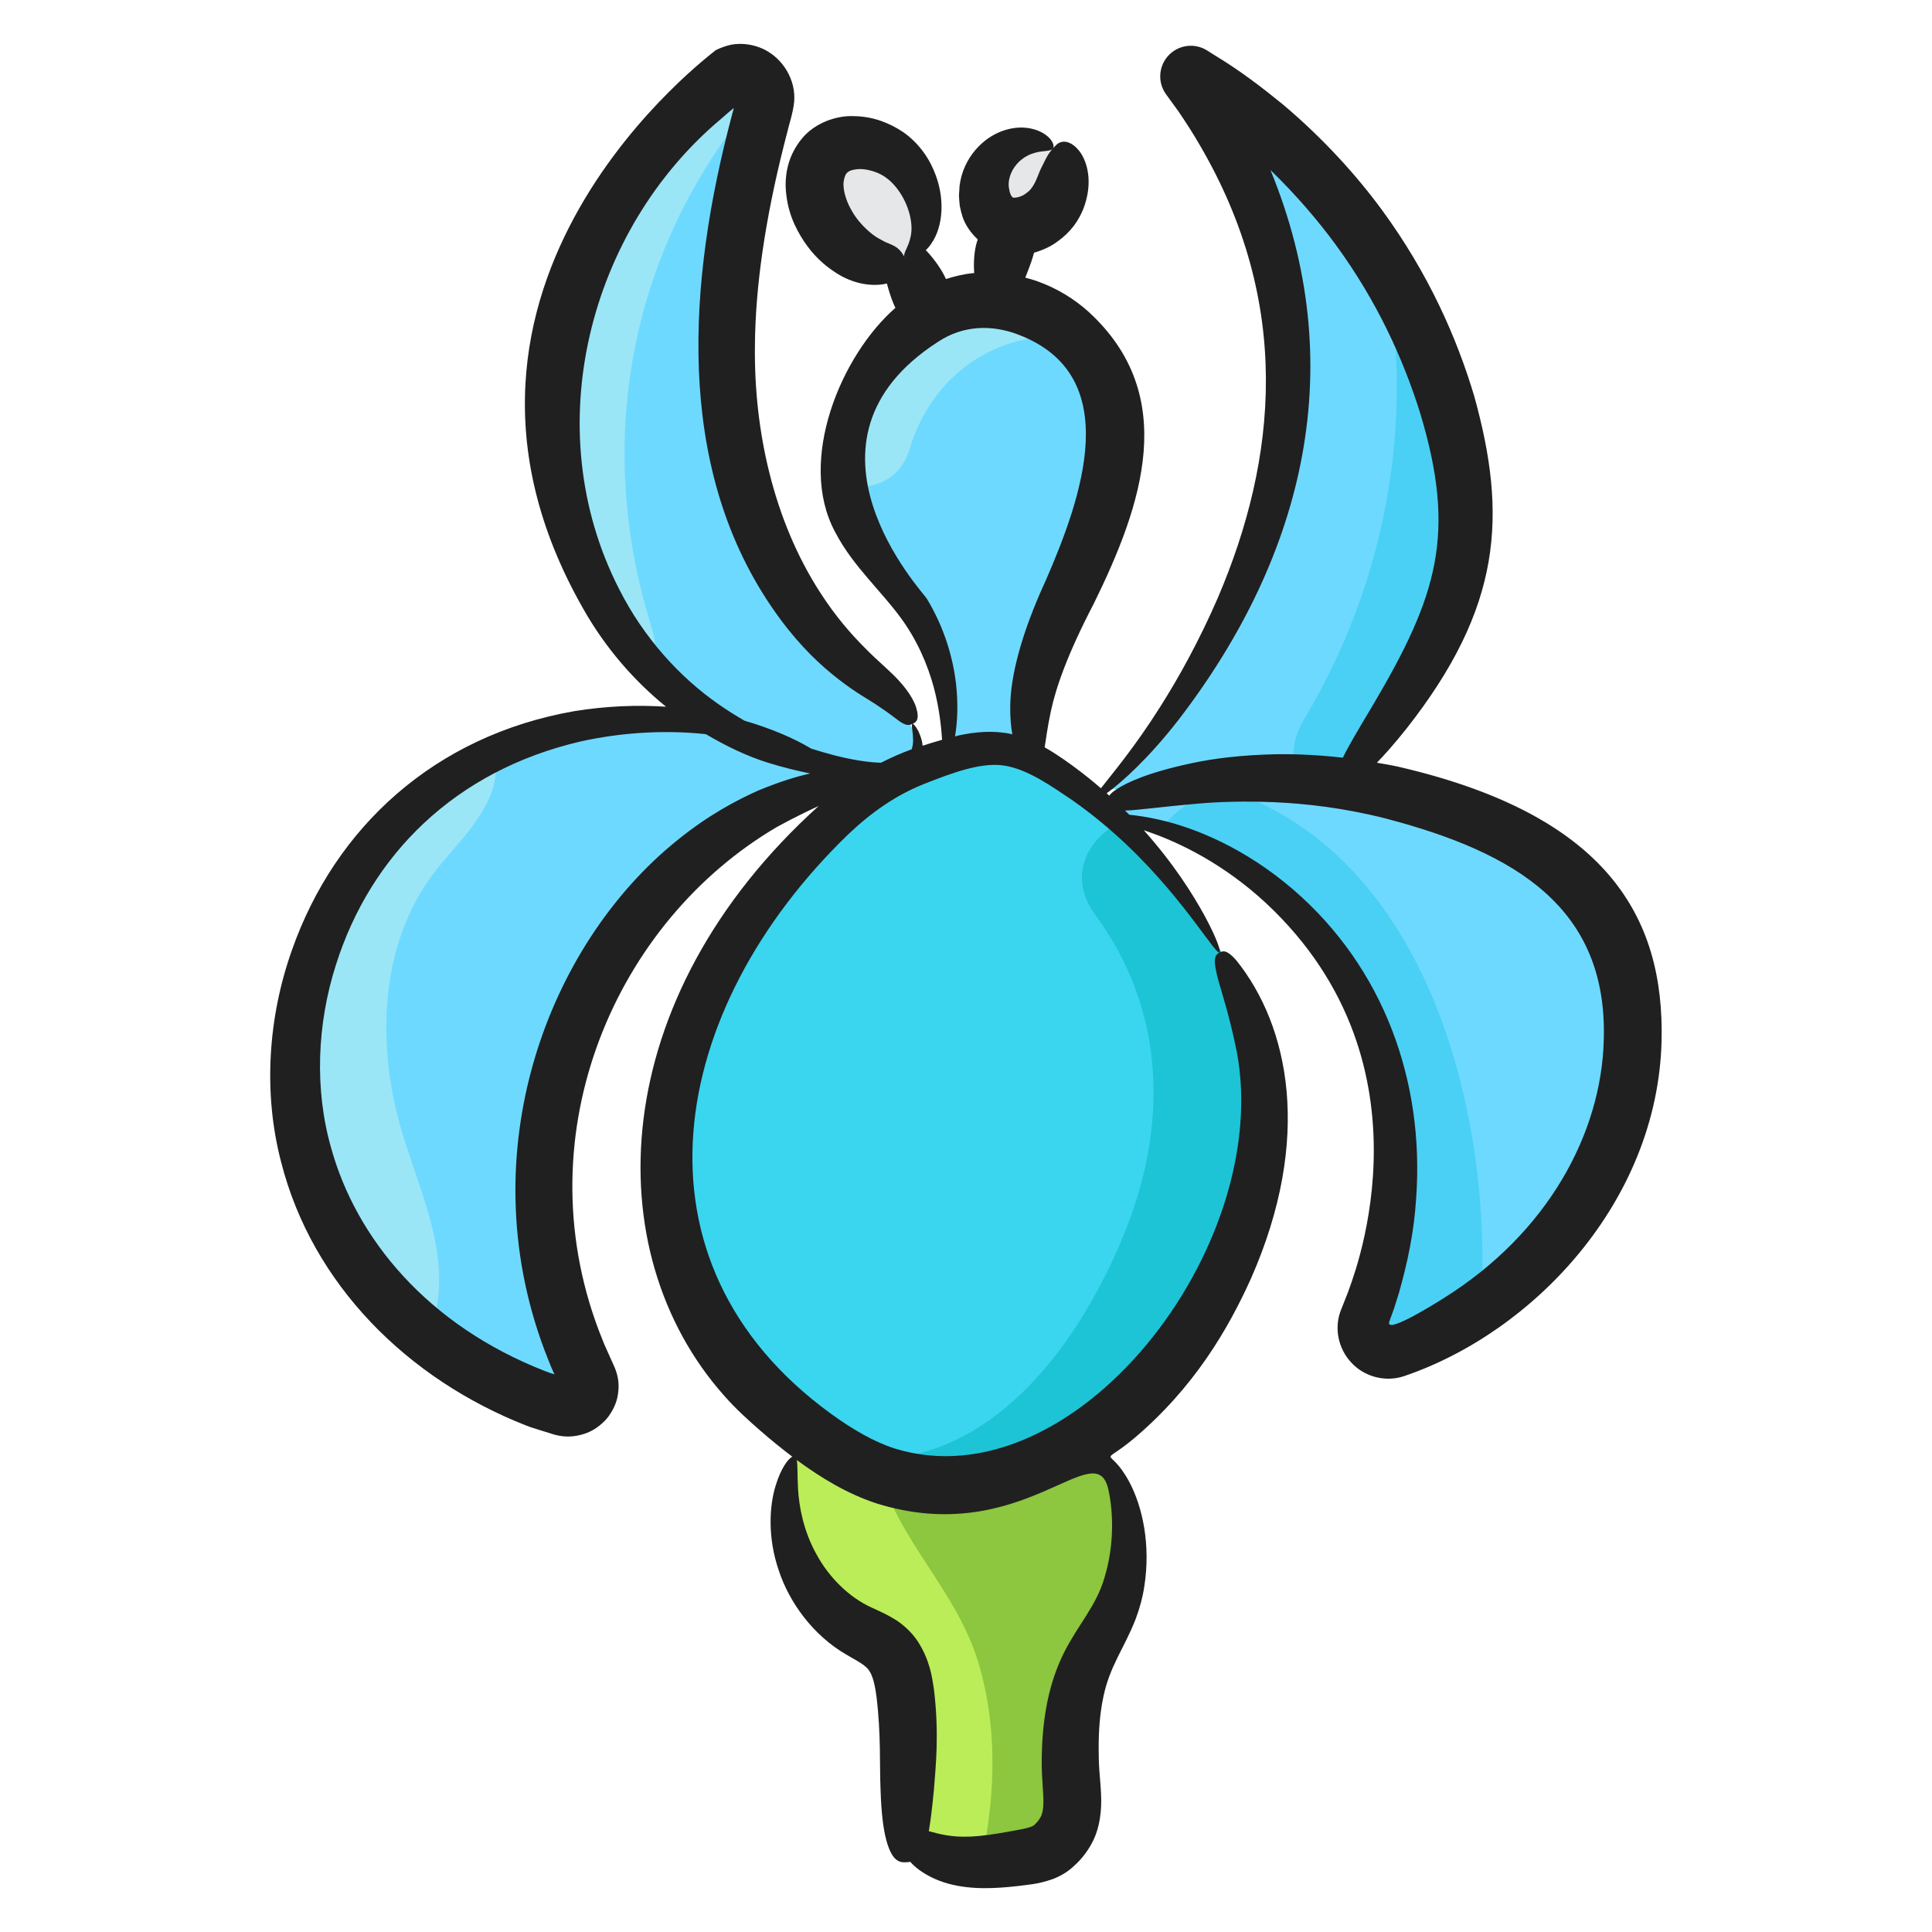 <svg id="Layer_1" enable-background="new 0 0 136 136" height="512" viewBox="0 0 136 136" width="512" xmlns="http://www.w3.org/2000/svg"><g><g><path d="m63.248 129.794.79.9c-.32-.25-.59-.55-.79-.9z" fill="#8dc63f"/></g><g><path d="m64.038 130.694c.1.08.21.16.32.23 0 .05 0 .1.01.15z" fill="#8dc63f"/></g><g><path d="m78.678 113.674c-.64 1.48-1.65 2.8-2.31 4.27-.96 2.17-1.18 4.56-1.15 6.89.03 2.3.75 4.24-1.25 5.94-.64.54-1.52.68-2.35.81-.89.13-1.81.26-2.72.3-1.39.07-2.77-.05-4-.65-.19-.09-.37-.19-.54-.31-.35-3.69.24-7.38-.13-11.07-.14-1.4-.34-2.91-1.36-3.92-.63-.62-1.51-.96-2.3-1.38-4.34-2.31-6.43-7.91-4.61-12.35l5.75.14 15.62.38c2.5 2.67 2.76 7.62 1.35 10.95z" fill="#8dc63f"/></g><g><path d="m63.248 129.794.79.9c-.32-.25-.59-.55-.79-.9z" fill="#baed58"/></g><g><path d="m64.038 130.694c.1.08.21.16.32.23 0 .05 0 .1.01.15z" fill="#baed58"/></g><g><path d="m68.898 131.884c-1.39.07-2.77-.05-4-.65-.19-.09-.37-.19-.54-.31-.35-3.69.24-7.38-.13-11.07-.14-1.4-.34-2.91-1.36-3.92-.63-.62-1.51-.96-2.3-1.38-4.34-2.31-6.43-7.91-4.61-12.35l5.75.14c.74 5.41 5.45 9.13 7.13 14.59 1.49 4.85 1.22 10.04.06 14.95z" fill="#baed58"/></g><g><path d="m40.488 71.844c-3.44 7.92-3.12 17.33.71 25.12.57 1.14-.53 2.41-1.78 2.07-3.52-.96-6.81-2.71-9.63-5.02-3.99-3.26-7.02-7.66-8.37-12.57-2.59-9.46 1.2-20.23 9.17-26.07 1.3-.95 2.7-1.76 4.17-2.43 4.91-2.23 10.58-2.88 15.92-1.88l.01.01c2.81.52 5.52 1.5 7.99 2.95h.01c.03.02.07.04.1.06l.34.01h.01l2.68.09h.02l.67.02c-9.67 1.96-18.16 8.75-22.02 17.64z" fill="#6ed9ff"/></g><g><path d="m109.558 87.013c-1.53 1.85-3.32 3.47-5.28 4.85-1.92 1.36-4 2.48-6.17 3.38-1.39.58-2.74-.84-2.16-2.23 2.73-6.57 3.12-14.14.54-20.75-2.54-6.5-8.1-11.84-14.7-13.96-1.36-.44-2.78-.75-4.22-.89l.45-.86c9.27-3.04 19.75-2.16 28.38 2.39 2.45 1.29 4.82 2.92 6.34 5.24 1.12 1.7 1.73 3.69 2.02 5.7.86 6.08-1.28 12.4-5.2 17.13z" fill="#6ed9ff"/></g><g><path d="m74.756 42.581c-1.621 3.502-3.03 7.407-2.101 11.152l-6.204-.03c.67-3.692-.122-7.627-2.177-10.771-1.652-2.535-4.118-4.659-4.872-7.589-.107-.419-.175-.837-.205-1.264-.175-2.04.449-4.133 1.309-6.021 1.286-2.809 3.311-5.496 6.219-6.516 2.87-.997 6.219-.122 8.442 1.941.076.069.145.137.213.206 2.078 2.063 3.121 5.07 3.022 8.001-.122 3.859-2.025 7.391-3.646 10.893z" fill="#6ed9ff"/></g><g><path d="m103.148 37.394c-.4 6.66-4.66 12.4-8.75 17.7l-2.87.08-13.73.4c6.69-5.97 12-16.98 12.76-25.89.73-8.53-1.79-17.29-6.91-24.18-.14-.19.08-.44.29-.32 5.54 3.38 10.22 8.12 13.61 13.63 2.2 3.58 3.85 7.49 4.84 11.57.55 2.29.91 4.65.76 7.01z" fill="#6ed9ff"/></g><g><path d="m88.228 83.754c-.26.97-.55 1.92-.89 2.86-2.29 6.5-6.45 13.52-12.99 16.45-3.74 1.68-7 1.5-10.92.3-.62-.19-1.24-.4-1.85-.64-3.3-1.29-6.33-3.27-8.77-5.84-3.28-3.48-5.42-8.04-5.97-12.8-.59-5.05.93-9.82 3.05-14.36 2.75-5.86 7.19-11.07 13.13-13.85 1.86-.87 2.58-2.6 4.94-2.94 2.09-.3 4.27.31 6.19 1.11 1.76.74 3.43 2.1 4.97 3.7 1.98 2.06 3.73 4.5 5.11 6.49 4.2 6.07 5.92 12.32 4 19.52z" fill="#3ad6ef"/></g><g><path d="m75.38 23.688c-5.207-.411-9.774 2.664-11.35 7.917-.716 2.39-2.976 3.037-4.834 2.474-.175-2.04.449-4.133 1.309-6.021 1.286-2.809 3.311-5.496 6.219-6.516 2.87-.997 6.219-.122 8.442 1.941.076.069.145.137.213.206z" fill="#9ae6f7"/></g><g><path d="m32.923 58.584c-.809 1.025-1.715 1.985-2.409 2.903-3.778 5.002-4.03 11.966-2.278 17.985 1.166 4.007 3.158 8.001 2.573 12.133-.579 4.09-4.347-.76-5.283-1.984-1.863-2.436-3.298-5.215-4.109-8.177-2.59-9.46 1.2-20.23 9.17-26.07 1.3-.95 2.7-1.76 4.17-2.43.547 2.121-.514 3.967-1.835 5.64z" fill="#9ae6f7"/></g><g><path d="m88.228 83.754c-.26.97-.55 1.92-.89 2.86-2.29 6.5-6.45 13.52-12.99 16.45-3.74 1.68-7 1.5-10.92.3-.62-.19-1.24-.4-1.85-.64 8.71-.15 14.56-8.5 17.56-15.88 3.1-7.61 2.93-15.69-2.03-22.43-2.06-2.81-.48-5.55 2.01-6.67 1.98 2.06 3.73 4.5 5.11 6.49 4.2 6.07 5.92 12.32 4 19.52z" fill="#1dc4d6"/></g><g><path d="m104.278 91.864c-1.92 1.36-4 2.48-6.17 3.38-1.39.58-2.74-.84-2.16-2.23 2.73-6.57 3.12-14.14.54-20.75-2.54-6.5-8.1-11.84-14.7-13.96 1.36-1.91 3.91-3.12 6.62-1.91 12.43 5.58 16.63 22.42 15.87 35.47z" fill="#4ad0f4"/></g><g><path d="m103.148 37.394c-.4 6.66-4.66 12.4-8.75 17.7l-2.87.08c-.66-1.28-.72-2.87.25-4.5 5.81-9.74 7.81-20.87 5.77-31.86 2.2 3.58 3.85 7.49 4.84 11.57.55 2.29.91 4.65.76 7.01z" fill="#4ad0f4"/></g><g><path d="m61.828 54.184h-.01c-.86.09-1.78.04-2.51-.06-.06-.01-.12-.02-.18-.03-.15-.02-.3-.04-.45-.07-1.63-.27-3.24-.73-4.77-1.35-1.11-.44-2.19-.98-3.22-1.6-1.77-1.04-3.4-2.33-4.83-3.81-.32-.34-.63-.68-.93-1.03-5.45-6.41-7.23-15.8-5.1-24.08 1.71-6.65 5.79-12.51 11.09-16.68 1.06-.84 2.45-.18 2.74.97.09.29.09.62 0 .96-1.69 6.17-2.91 12.48-2.64 18.85.34 7.99 3.35 16.19 9.46 21.04 1.34 1.07 2.89 2.06 3.59 3.66.97 2.23-.5 3.03-2.24 3.23z" fill="#6ed9ff"/></g><g><path d="m45.878 44.204c.36 1.16.32 2.19-.02 3.06-.32-.34-.63-.68-.93-1.03-5.45-6.41-7.23-15.8-5.1-24.08 1.71-6.65 5.79-12.51 11.09-16.68 1.06-.84 2.45-.18 2.74.97-9.13 10.39-12.02 24.27-7.78 37.76z" fill="#9ae6f7"/></g><g><path d="m63.669 18.098c2.306-1.283 1.699-4.977-.22-6.789-1.817-1.716-5.424-1.966-6.05.983-.628 2.958 3.079 7.581 6.27 5.806z" fill="#e6e7e8"/></g><g><g><path d="m74.102 10.47c-.67-.567-1.66-.646-2.492-.366-1.285.432-2.246 1.693-2.321 3.046-.159 2.839 2.622 3.631 4.511 1.765 1.05-1.038 1.586-3.357.302-4.445z" fill="#e6e7e8"/></g><path d="m98.442 53.973c-.525-.115-1.017-.195-1.518-.284.553-.567 1.228-1.329 2.062-2.372 6.747-8.567 7.124-15.016 4.79-23.432-1.22-4.086-3.203-8.606-6.477-13.08-1.792-2.445-4.129-5.038-6.993-7.454-1.45-1.184-2.997-2.367-4.703-3.401l-.634-.4-.159-.09c-.119-.061-.242-.114-.392-.156-.28-.084-.617-.108-.927-.058-.633.103-1.122.454-1.436.905-.317.443-.473 1.09-.33 1.699.068.301.197.564.349.776.219.302.608.837.878 1.209.515.76 1.022 1.538 1.489 2.35 6.539 11.154 5.488 22.073 1.282 31.909-1.293 2.977-2.716 5.555-4.037 7.638-1.796 2.853-3.411 4.757-4.189 5.757-.287-.247-.577-.493-.882-.737-.746-.593-1.518-1.173-2.396-1.736-.218-.139-.445-.278-.683-.411.096-.535.178-1.333.441-2.548.35-1.644 1.157-3.993 3.012-7.551 3.442-7 6.046-14.67-.347-20.546-1.017-.92-2.25-1.677-3.643-2.171-.267-.094-.545-.17-.824-.245.478-1.22.485-1.304.616-1.756.646-.188 1.213-.456 1.648-.785.459-.33.816-.67 1.162-1.118.612-.838.84-1.596.963-2.279.228-1.364-.153-2.442-.616-3.012-.477-.582-.935-.666-1.207-.605-.284.063-.455.27-.639.483-.389.417-.573.906-.78 1.306-.118.206-.189.454-.404.94-.106.229-.275.524-.45.697-.053.047-.202.178-.342.263-.136.106-.28.139-.402.187-.136.041-.245.042-.289.047-.042-.003-.078.055-.201-.066-.023-.039-.048-.084-.083-.131-.016-.066-.046-.128-.072-.201-.026-.18-.079-.338-.074-.484-.011-.314.081-.684.255-1.013.348-.672.984-1.103 1.577-1.256.578-.177 1.073-.079 1.265-.289.193-.175-.037-.875-1.047-1.281-1.313-.509-2.862-.066-3.931.894-.63.561-1.159 1.334-1.427 2.264-.066.232-.114.475-.147.719l-.044.692c.006.241.032.491.058.737.051.254.112.511.194.764.198.594.591 1.146 1.072 1.596-.019.057-.039.106-.058.166-.178.567-.255 1.38-.193 2.201-.043.004-.086.001-.129.006-.625.065-1.249.217-1.861.412-.003-.006-.004-.01-.007-.015-.27-.61-.79-1.37-1.41-2.02.14-.13.28-.29.4-.48.83-1.19.99-3.25.15-5.16-.4-.96-1.12-1.95-2.13-2.66-1-.67-2.15-1.11-3.45-1.13-1.25-.07-2.81.48-3.71 1.6-.9 1.11-1.13 2.28-1.13 3.28.06 1.77.67 2.98 1.3 3.94.64.96 1.38 1.64 2.13 2.13 1.38.95 2.82 1.05 3.7.83.14.52.29 1 .44 1.35.05.13.1.25.16.36 0.0.001.001.001.001.002-3.834 3.349-6.931 10.742-4.26 15.753.687 1.327 1.554 2.388 2.359 3.332.81.947 1.577 1.793 2.199 2.633 1.248 1.66 1.979 3.448 2.403 5.0.395 1.504.522 2.768.585 3.69-.456.127-.919.268-1.373.418-.037-.449-.202-.809-.302-1.038-.204-.363-.346-.524-.409-.497-.066.028-.052.248.012.621.018.305.083.727-.071 1.168-.02.007-.038.012-.058.019-.698.251-1.404.571-2.103.923-.951-.025-2.062-.211-3.27-.519-.525-.134-1.08-.3-1.641-.474-.046-.027-.087-.052-.135-.079-1.063-.627-2.604-1.314-4.558-1.886-.613-.353-1.227-.738-1.826-1.157-2.75-1.914-5.264-4.677-6.994-8.091-5.812-11.337-2.103-25.356 7.18-33.127l.49-.428.246-.208.125-.101c.023-.019.005-.003.009-.006-.009.012.011.005.01.014-.018.058-.103.365-.41 1.568-2.977 11.789-3.549 24.625 3.694 34.397 1.425 1.933 2.862 3.272 4.096 4.224 1.257.983 2.209 1.469 2.832 1.908.636.421 1.017.722 1.304.934.559.43.8.424 1.068.3.239-.108.529-.274.251-1.179-.146-.444-.484-1.057-1.108-1.755-.61-.713-1.533-1.432-2.46-2.383-.96-.957-2.083-2.215-3.208-3.972-3.245-5.04-4.643-11.316-4.568-17.338.029-4.114.708-8.829 2.049-14.144.093-.364.188-.735.285-1.112.038-.201.367-1.19.43-1.926.119-1.516-.761-3.004-2.132-3.681-.687-.327-1.484-.462-2.26-.332-.388.076-.763.214-1.13.393-.056.1-22.413 16.41-9.326 39.324 1.557 2.76 3.603 5.092 5.829 6.894-1.986-.133-4.164-.061-6.464.313-9.826 1.72-16.836 8.176-19.876 16.828-1.661 4.682-2.042 9.977-.763 14.89 2.197 8.662 8.935 15.29 17.213 18.551.239.098.482.18.728.253.443.138.884.274 1.321.41.769.203 1.408.15 2.047-.05.637-.19 1.189-.596 1.619-1.079.409-.503.704-1.102.788-1.723.095-.616.049-1.214-.229-1.877-.249-.556-.497-1.108-.742-1.656-.136-.346-.271-.689-.405-1.029-5.201-13.866 1.186-28.688 12.572-35.37 1.179-.641 2.14-1.112 2.931-1.471-14.977 13.527-15.673 31.36-6.652 41.505.801.918 1.729 1.753 2.536 2.455.739.645 1.495 1.26 2.266 1.843-.296.136-.808.82-1.179 2.044-.446 1.444-.566 3.667.219 5.95.739 2.274 2.439 4.592 4.747 5.929.535.312.963.542 1.23.745.276.209.348.317.462.511.217.372.363 1.052.447 1.74.319 2.624.208 4.768.28 6.446.048 1.677.198 2.864.413 3.649.438 1.58.993 1.577 1.539 1.524.049-.005.096-.011.143-.018.162.178.357.362.599.546.5.368 1.185.744 2.078.989 1.599.44 3.308.351 4.96.16.606-.088 1.311-.102 2.38-.478.263-.1.544-.229.829-.406.282-.168.593-.431.756-.596.397-.356.787-.84 1.106-1.396.673-1.15.775-2.549.721-3.586-.024-.586-.082-1.134-.119-1.65-.037-.488-.049-1.047-.049-1.629 0-1.151.076-2.353.321-3.516.433-2.194 1.502-3.512 2.283-5.531.283-.753.493-1.524.604-2.265.474-2.975-.136-5.647-1.029-7.343-1.444-2.734-2.216-1.004.3-3.099 4.231-3.578 6.627-7.68 8.244-11.266 4.348-9.864 2.687-17.777-1.049-22.413-.653-.733-.919-.662-1.167-.53-.248.132-.45.325-.251 1.239.154.922.82 2.559 1.466 5.735 2.604 13.818-11.493 31.865-24.106 27.929-1.42-.458-2.947-1.333-4.483-2.453-14.713-10.717-11.465-28.489 1.227-40.762 1.655-1.576 3.383-2.773 5.358-3.56 2.005-.791 4.027-1.544 5.633-1.289 1.628.25 3.294 1.426 4.756 2.41 1.464 1.025 2.745 2.106 3.857 3.156 2.217 2.11 3.77 4.095 4.817 5.474 1.044 1.388 1.595 2.191 1.727 2.121.117-.062-.193-.999-1.036-2.564-.839-1.539-2.196-3.695-4.298-6.05.243.083.497.172.764.272 2.29.846 5.457 2.483 8.406 5.405 11.739 11.622 5.216 26.648 5.214 26.83l-.459 1.162c-.566 1.31-.247 2.802.663 3.785.896.998 2.376 1.424 3.709.987 9.129-3.086 17.844-12.282 18.152-23.539.236-8.93-3.985-16-18.523-19.368zm-36.742 51.857c10.299 3.213 15.477-5.071 16.336-.916.336 1.569.408 3.888-.293 6.155-.561 1.962-1.842 3.281-2.834 5.246-.826 1.654-1.424 3.726-1.553 6.602-.029.666-.038 1.311-.007 1.963.033.558.065 1.086.094 1.58.03.793-.045 1.19-.198 1.462-.086.146-.178.297-.346.45-.103.107-.08.086-.111.112-.026.02-.072.048-.139.078-.265.128-.893.238-1.497.346-.582.106-1.098.193-1.561.255-1.855.26-2.828.075-3.533-.085-.279-.069-.491-.126-.676-.175.119-.691.234-1.608.356-2.883.126-1.635.386-3.911.009-7.08-.132-.878-.286-2.059-1.124-3.37-.408-.643-1.087-1.263-1.695-1.618-.611-.372-1.161-.596-1.588-.798-1.572-.715-2.993-2.123-3.867-3.745-.902-1.611-1.23-3.347-1.298-4.625-.056-.937-.012-1.649-.092-2.012 1.748 1.287 3.598 2.397 5.617 3.057zm-8.276-50.204c-1.628.723-3.608 1.785-5.758 3.53-9.111 7.34-14.579 21.871-9.349 35.854.153.39.308.784.464 1.18l.242.54s.005.004 0 .007c-.014-.004.076.024-.025-.006-.209-.059-.416-.127-.621-.211-8.316-3.247-13.3-9.36-15.06-15.686-1.187-4.132-1.005-8.739.327-12.907 2.451-7.758 8.394-13.668 17.204-15.729 3.227-.713 6.271-.794 8.842-.517 1.463.862 2.902 1.551 4.39 2.016 1.031.321 2.005.554 2.952.752-.953.21-2.131.571-3.608 1.178zm8.911-38.581c-.276-.17-.677-.282-1.36-.93-.32-.3-.69-.71-1.01-1.27-.32-.53-.58-1.26-.59-1.83-.01-.26.08-.59.16-.73.07-.12.21-.3.7-.36.45-.08 1.07.04 1.6.27.5.22.97.61 1.36 1.14.78 1.05 1.07 2.32.94 3.14-.01.07-.02.14-.04.21-.14.72-.56 1.17-.42 1.41-.14-.24-.29-.47-.51-.64-.22-.17-.51-.28-.83-.41zm5.127 34.73c-.081.019-.155.043-.235.062.159-.939.24-2.192.068-3.749-.217-1.768-.803-3.892-2.065-5.966-.237-.396-10.136-11.024.805-18.063.888-.587 1.823-.884 2.778-.959.962-.07 1.941.102 2.818.436 7.628 2.852 4.506 11.538 1.966 17.365-1.734 3.759-2.475 6.778-2.482 8.841-.01.792.051 1.435.148 1.955-.056-.013-.107-.033-.164-.045-1.228-.25-2.496-.128-3.637.122zm15.52-1.131c8.966-11.687 12.047-25.051 6.451-38.675 1.801 1.75 3.333 3.539 4.581 5.241 2.971 4.06 4.785 8.139 5.939 11.812 2.605 8.575 1.229 12.935-3.335 20.657-1.046 1.745-1.717 2.885-2.09 3.657-1.75-.197-3.354-.266-4.768-.242-2.411.055-4.344.3-5.872.629-3.059.651-4.543 1.35-5.265 1.819-.279.182-.444.333-.539.467-.062-.056-.121-.112-.184-.167 1.062-.765 2.965-2.467 5.081-5.197zm18.61 40.761c-.906.571-4.283 2.651-3.761 1.542l.015-.05.098-.268.193-.537.342-1.087c.592-2.092 1.058-4.232 1.21-6.66.59-8.222-2.277-16.211-8.635-21.709-3.413-2.943-6.961-4.379-9.466-4.939-.817-.183-1.511-.287-2.095-.346-.096-.098-.2-.196-.299-.295.848-.013 2.345-.243 5.101-.483 1.436-.13 3.225-.193 5.426-.103 2.198.103 4.821.385 7.847 1.152 9.126 2.397 15.607 6.28 15.328 15.581-.168 6.515-3.874 13.567-11.304 18.202z" fill="#202020"/></g></g></svg>